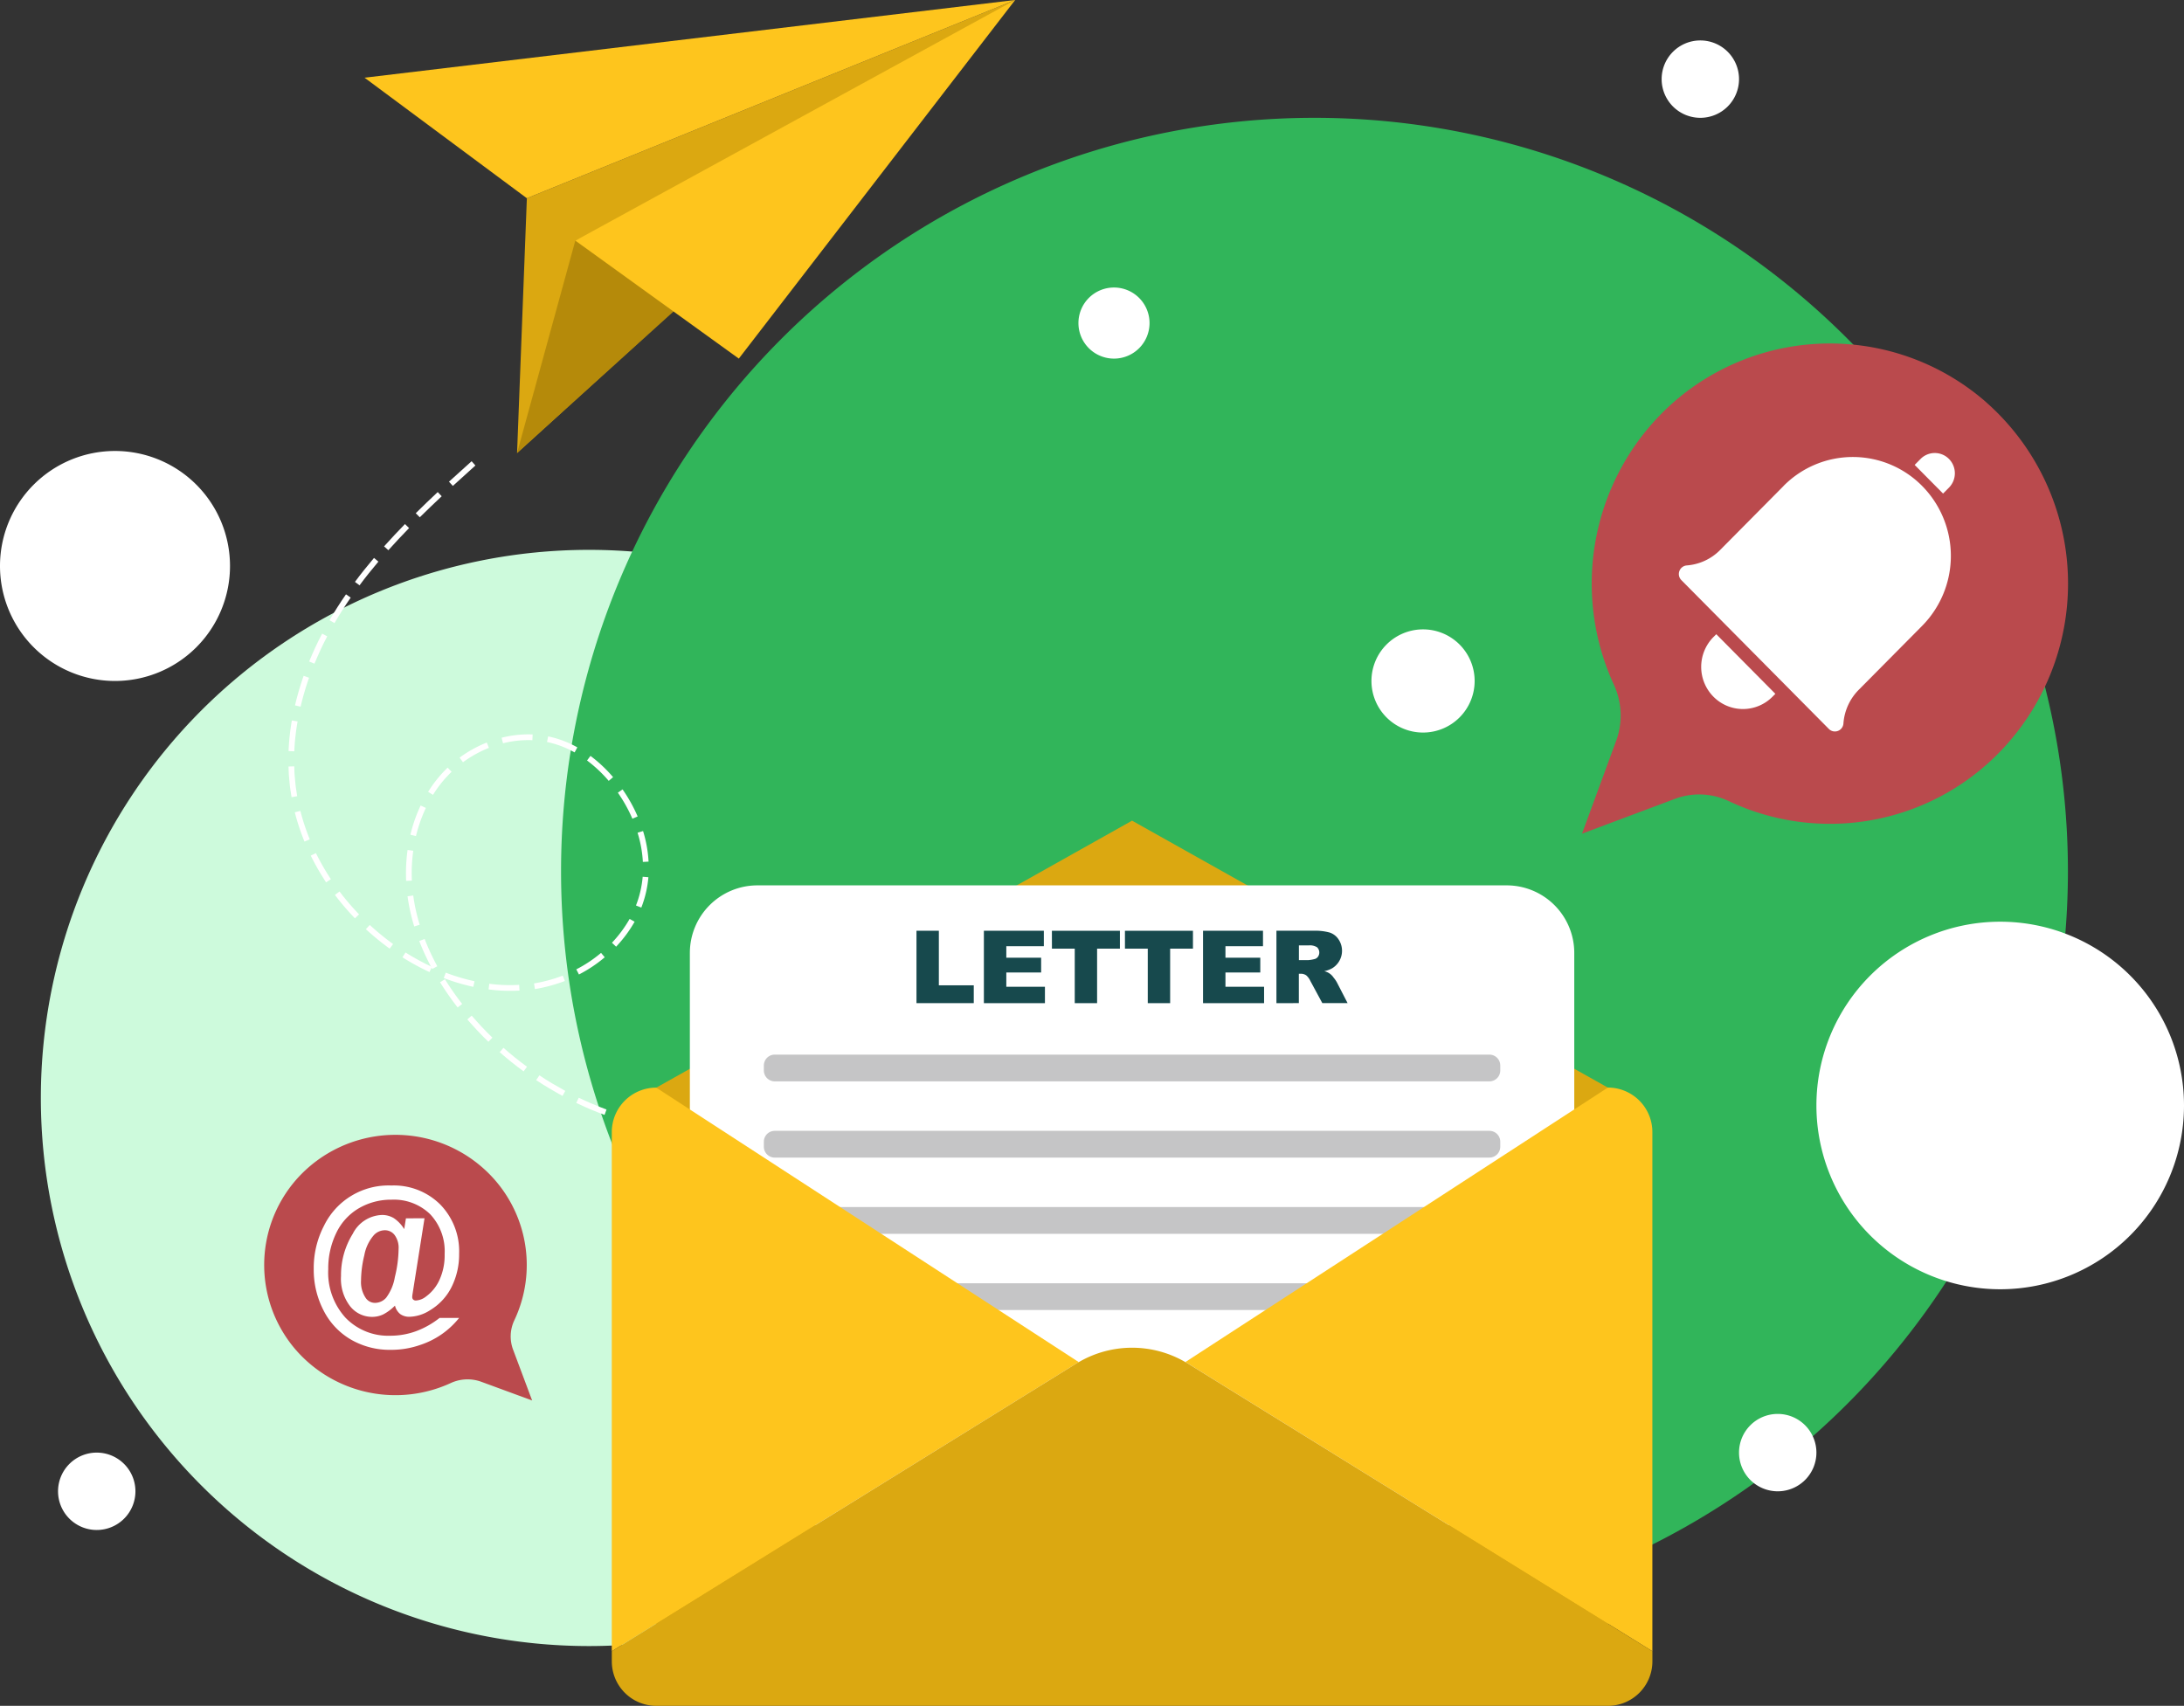 <svg xmlns="http://www.w3.org/2000/svg" width="198.742" height="155.241" viewBox="0 0 198.742 155.241">
  <rect x="0" y="0" width="198.742" height="155.241" fill="#333333" stroke="none"/>
  <g id="Group_1427" data-name="Group 1427" transform="translate(0 -0.001)">
    <g id="Group_1430" data-name="Group 1430" transform="translate(0 0.001)">
      <path id="Path_1261" data-name="Path 1261" d="M110.825,820.534a49.881,49.881,0,1,1-49.881,49.881,49.881,49.881,0,0,1,49.881-49.881" transform="translate(-57.227 -770.494)" fill="#cdfadc" fill-rule="evenodd"/>
      <path id="Path_1262" data-name="Path 1262" d="M905.741,175.811a68.562,68.562,0,1,1-68.562,68.562,68.562,68.562,0,0,1,68.562-68.562" transform="translate(-786.124 -165.089)" fill="#31b55a" fill-rule="evenodd"/>
      <path id="Path_1263" data-name="Path 1263" d="M1022.451,1224.665l-43.3,24.3v49.857h86.608v-49.857Z" transform="translate(-919.434 -1149.98)" fill="#dba811"/>
      <path id="Path_1264" data-name="Path 1264" d="M1103.712,1379.448h-68.18a6.15,6.15,0,0,1-6.15-6.15v-45.94a6.15,6.15,0,0,1,6.15-6.15h68.18a6.15,6.15,0,0,1,6.151,6.15v45.94a6.15,6.15,0,0,1-6.151,6.15" transform="translate(-966.606 -1240.634)" fill="#fff"/>
      <path id="Path_1265" data-name="Path 1265" d="M1367.547,1389h2.036v4.966h3.177v1.622h-5.213Z" transform="translate(-1284.148 -1304.296)" fill="#17494d"/>
      <path id="Path_1266" data-name="Path 1266" d="M1468.142,1389h5.456v1.407h-3.416v1.047h3.169v1.344h-3.169v1.3h3.515v1.492h-5.555Z" transform="translate(-1378.609 -1304.296)" fill="#17494d"/>
      <path id="Path_1267" data-name="Path 1267" d="M1569.621,1389h6.189v1.627h-2.076v4.962H1571.7v-4.962h-2.076Z" transform="translate(-1473.899 -1304.296)" fill="#17494d"/>
      <path id="Path_1268" data-name="Path 1268" d="M1678.617,1389h6.189v1.627h-2.076v4.962h-2.036v-4.962h-2.076Z" transform="translate(-1576.248 -1304.296)" fill="#17494d"/>
      <path id="Path_1269" data-name="Path 1269" d="M1795.131,1389h5.456v1.407h-3.416v1.047h3.169v1.344h-3.169v1.3h3.515v1.492h-5.555Z" transform="translate(-1685.656 -1304.296)" fill="#17494d"/>
      <path id="Path_1270" data-name="Path 1270" d="M1904.642,1395.593V1389h3.393a4.927,4.927,0,0,1,1.443.162,1.536,1.536,0,0,1,.8.6,1.86,1.86,0,0,1-.571,2.658,2.462,2.462,0,0,1-.715.261,1.372,1.372,0,0,1,.855.589,2.607,2.607,0,0,1,.286.409l.986,1.909h-2.3l-1.088-2.014a1.537,1.537,0,0,0-.369-.508.854.854,0,0,0-.5-.153h-.18v2.674Zm2.045-3.919h.859a3.061,3.061,0,0,0,.539-.09.538.538,0,0,0,.33-.207.667.667,0,0,0-.074-.872,1.223,1.223,0,0,0-.76-.171h-.894Z" transform="translate(-1788.488 -1304.297)" fill="#17494d"/>
      <path id="Path_1271" data-name="Path 1271" d="M1205.821,1576.234h-65.029a.992.992,0,0,1-.992-.992v-.45a.992.992,0,0,1,.992-.992h65.029a.992.992,0,0,1,.992.992v.45a.992.992,0,0,1-.992.992" transform="translate(-1070.29 -1477.823)" fill="#c5c5c6"/>
      <path id="Path_1272" data-name="Path 1272" d="M1205.821,1689.978h-65.029a.992.992,0,0,1-.992-.992v-.45a.992.992,0,0,1,.992-.992h65.029a.992.992,0,0,1,.992.992v.45a.992.992,0,0,1-.992.992" transform="translate(-1070.29 -1584.63)" fill="#c5c5c6"/>
      <path id="Path_1273" data-name="Path 1273" d="M1205.821,1803.721h-65.029a.992.992,0,0,1-.992-.992v-.45a.992.992,0,0,1,.992-.992h65.029a.992.992,0,0,1,.992.992v.45a.992.992,0,0,1-.992.992" transform="translate(-1070.29 -1691.437)" fill="#c5c5c6"/>
      <path id="Path_1274" data-name="Path 1274" d="M1205.821,1917.465h-65.029a.992.992,0,0,1-.992-.992v-.45a.992.992,0,0,1,.992-.992h65.029a.992.992,0,0,1,.992.992v.45a.992.992,0,0,1-.992.992" transform="translate(-1070.29 -1798.244)" fill="#c5c5c6"/>
      <path id="Path_1275" data-name="Path 1275" d="M955.347,1648.038,916.9,1623.059a4.046,4.046,0,0,0-4.046,4.046v47.246l42.269-26.183c.074-.046.151-.086.226-.129" transform="translate(-857.182 -1524.078)" fill="#fec51d"/>
      <path id="Path_1276" data-name="Path 1276" d="M1811.284,1674.35V1627.1a4.046,4.046,0,0,0-4.046-4.046l-38.449,24.979c.075.044.152.083.226.129Z" transform="translate(-1660.92 -1524.078)" fill="#fec51d"/>
      <path id="Path_1277" data-name="Path 1277" d="M965.277,2012.6c-.074-.046-.151-.085-.226-.129l-.069.045.069-.045a9.634,9.634,0,0,0-9.7,0l.069.045-.069-.045c-.075.044-.152.083-.226.129l-42.269,26.183v.923a4.046,4.046,0,0,0,4.046,4.046h86.6a4.046,4.046,0,0,0,4.046-4.046v-.923Z" transform="translate(-857.182 -1888.51)" fill="#dba811"/>
      <path id="Path_1278" data-name="Path 1278" d="M772.428,18.043l-.892,23.187L816.862,0Z" transform="translate(-724.484 -0.001)" fill="#dba811"/>
      <path id="Path_1279" data-name="Path 1279" d="M543.985,7.073l14.769,10.969L603.188,0Z" transform="translate(-510.81 -0.001)" fill="#fec51d"/>
      <path id="Path_1280" data-name="Path 1280" d="M771.537,169.7l5.3-19.328,31.049-13.558Z" transform="translate(-724.485 -128.471)" fill="#b58a0a"/>
      <path id="Path_1281" data-name="Path 1281" d="M858.524,21.9,873.4,32.636,898.546,0Z" transform="translate(-806.168 -0.001)" fill="#fec51d"/>
      <path id="Path_1282" data-name="Path 1282" d="M860.113,1638.1q1.238.595,2.528,1.073l-.181.49q-1.311-.484-2.573-1.092Z" transform="translate(-807.447 -1538.199)" fill="#fff"/>
      <path id="Path_1283" data-name="Path 1283" d="M800.447,1604.722c.759.514,1.554.971,2.354,1.415l-.247.46c-.815-.452-1.623-.917-2.4-1.44Z" transform="translate(-751.362 -1506.859)" fill="#fff"/>
      <path id="Path_1284" data-name="Path 1284" d="M745.956,1563.664c.685.608,1.4,1.18,2.141,1.72l-.308.422c-.753-.549-1.481-1.132-2.179-1.75Z" transform="translate(-700.14 -1468.305)" fill="#fff"/>
      <path id="Path_1285" data-name="Path 1285" d="M697.7,1515.642c.6.688,1.222,1.365,1.886,2l-.363.375c-.676-.642-1.305-1.331-1.92-2.032Z" transform="translate(-654.778 -1423.211)" fill="#fff"/>
      <path id="Path_1286" data-name="Path 1286" d="M657,1461.308a26.261,26.261,0,0,0,1.57,2.249l-.412.32a26.747,26.747,0,0,1-1.6-2.294Z" transform="translate(-616.513 -1372.191)" fill="#fff"/>
      <path id="Path_1287" data-name="Path 1287" d="M626.1,1401.206a21.158,21.158,0,0,0,1.153,2.481l-.459.25a21.684,21.684,0,0,1-1.182-2.543Z" transform="translate(-587.459 -1315.754)" fill="#fff"/>
      <path id="Path_1288" data-name="Path 1288" d="M608.638,1336.362a16.9,16.9,0,0,0,.59,2.663l-.5.152a17.449,17.449,0,0,1-.607-2.744Z" transform="translate(-571.035 -1254.865)" fill="#fff"/>
      <path id="Path_1289" data-name="Path 1289" d="M606.439,1268.464a14.838,14.838,0,0,0-.126,2.717l-.521.024a15.373,15.373,0,0,1,.13-2.813Z" transform="translate(-568.833 -1191.04)" fill="#fff"/>
      <path id="Path_1290" data-name="Path 1290" d="M613.854,1202.241a13.065,13.065,0,0,0-.9,2.56l-.508-.121a13.589,13.589,0,0,1,.932-2.662Z" transform="translate(-575.1 -1128.713)" fill="#fff"/>
      <path id="Path_1291" data-name="Path 1291" d="M640.974,1145.92a10.793,10.793,0,0,0-1.694,2.1l-.443-.276a11.318,11.318,0,0,1,1.776-2.2Z" transform="translate(-599.878 -1075.683)" fill="#fff"/>
      <path id="Path_1292" data-name="Path 1292" d="M688.446,1108.578a10.633,10.633,0,0,0-2.359,1.308l-.309-.421a11.157,11.157,0,0,1,2.475-1.372Z" transform="translate(-643.956 -1040.517)" fill="#fff"/>
      <path id="Path_1293" data-name="Path 1293" d="M751.31,1096.422a9.333,9.333,0,0,0-2.673.283l-.127-.506a9.852,9.852,0,0,1,2.822-.3Z" transform="translate(-702.863 -1029.06)" fill="#fff"/>
      <path id="Path_1294" data-name="Path 1294" d="M818.787,1100.339a8.714,8.714,0,0,0-2.508-.947l.1-.511a9.236,9.236,0,0,1,2.658,1Z" transform="translate(-766.499 -1031.865)" fill="#fff"/>
      <path id="Path_1295" data-name="Path 1295" d="M877.945,1130.273a12.324,12.324,0,0,0-1.972-1.856l.312-.418a12.831,12.831,0,0,1,2.057,1.935Z" transform="translate(-822.552 -1059.208)" fill="#fff"/>
      <path id="Path_1296" data-name="Path 1296" d="M923.282,1180.693a13.383,13.383,0,0,0-1.322-2.37l.428-.3a13.913,13.913,0,0,1,1.373,2.463Z" transform="translate(-865.735 -1106.183)" fill="#fff"/>
      <path id="Path_1297" data-name="Path 1297" d="M951.833,1242.957a10.887,10.887,0,0,0-.482-2.658l.5-.153a11.414,11.414,0,0,1,.5,2.783Z" transform="translate(-893.333 -1164.516)" fill="#fff"/>
      <path id="Path_1298" data-name="Path 1298" d="M948.974,1310.977a9.37,9.37,0,0,0,.61-2.615l.52.043a9.9,9.9,0,0,1-.644,2.763Z" transform="translate(-891.101 -1228.572)" fill="#fff"/>
      <path id="Path_1299" data-name="Path 1299" d="M913.155,1373.4a11.314,11.314,0,0,0,1.607-2.169l.455.255a11.843,11.843,0,0,1-1.684,2.273Z" transform="translate(-857.467 -1287.604)" fill="#fff"/>
      <path id="Path_1300" data-name="Path 1300" d="M859.926,1423.428a11.828,11.828,0,0,0,2.254-1.5l.335.4a12.334,12.334,0,0,1-2.347,1.566Z" transform="translate(-807.484 -1335.21)" fill="#fff"/>
      <path id="Path_1301" data-name="Path 1301" d="M796.857,1456.638a13.563,13.563,0,0,0,2.615-.708l.191.486a14.068,14.068,0,0,1-2.726.738Z" transform="translate(-748.261 -1367.141)" fill="#fff"/>
      <path id="Path_1302" data-name="Path 1302" d="M729.081,1468.044a14.273,14.273,0,0,0,2.718.1l.028.521a14.778,14.778,0,0,1-2.813-.108Z" transform="translate(-684.555 -1378.516)" fill="#fff"/>
      <path id="Path_1303" data-name="Path 1303" d="M662.32,1451.505a17.736,17.736,0,0,0,2.616.779l-.11.51a18.29,18.29,0,0,1-2.692-.8Z" transform="translate(-621.754 -1362.986)" fill="#fff"/>
      <path id="Path_1304" data-name="Path 1304" d="M600.821,1421.357a21.468,21.468,0,0,0,2.4,1.309l-.219.474a22.047,22.047,0,0,1-2.462-1.341Z" transform="translate(-563.918 -1334.676)" fill="#fff"/>
      <path id="Path_1305" data-name="Path 1305" d="M546.313,1380.322a23.765,23.765,0,0,0,2.12,1.734l-.306.423a24.283,24.283,0,0,1-2.169-1.773Z" transform="translate(-512.664 -1296.144)" fill="#fff"/>
      <path id="Path_1306" data-name="Path 1306" d="M500.177,1330.4a23.432,23.432,0,0,0,1.779,2.082l-.376.362a23.932,23.932,0,0,1-1.82-2.13Z" transform="translate(-469.282 -1249.269)" fill="#fff"/>
      <path id="Path_1307" data-name="Path 1307" d="M464.176,1273.083a21.838,21.838,0,0,0,1.362,2.374l-.436.287a22.361,22.361,0,0,1-1.395-2.432Z" transform="translate(-435.428 -1195.445)" fill="#fff"/>
      <path id="Path_1308" data-name="Path 1308" d="M440.388,1210.055a19.917,19.917,0,0,0,.858,2.595l-.483.2a20.423,20.423,0,0,1-.88-2.664Z" transform="translate(-413.056 -1136.261)" fill="#fff"/>
      <path id="Path_1309" data-name="Path 1309" d="M431.033,1143.592l.024.683.063.68c.031.455.114.9.182,1.354l-.514.091c-.07-.463-.154-.925-.187-1.392l-.064-.7-.025-.7Z" transform="translate(-404.257 -1073.851)" fill="#fff"/>
      <path id="Path_1310" data-name="Path 1310" d="M431.443,1075.207a21.3,21.3,0,0,0-.3,2.72l-.522-.022a21.817,21.817,0,0,1,.3-2.787Z" transform="translate(-404.363 -1009.553)" fill="#fff"/>
      <path id="Path_1311" data-name="Path 1311" d="M441.492,1008.727a26.021,26.021,0,0,0-.768,2.632l-.508-.119a26.545,26.545,0,0,1,.784-2.687Z" transform="translate(-413.37 -947.047)" fill="#fff"/>
      <path id="Path_1312" data-name="Path 1312" d="M462.94,945.861c-.434.808-.808,1.645-1.162,2.489l-.483-.2c.36-.859.742-1.711,1.183-2.532Z" transform="translate(-433.163 -887.951)" fill="#fff"/>
      <path id="Path_1313" data-name="Path 1313" d="M493.644,887.207q-.786,1.13-1.476,2.32l-.452-.262q.7-1.209,1.5-2.356Z" transform="translate(-461.73 -832.821)" fill="#fff"/>
      <path id="Path_1314" data-name="Path 1314" d="M531.8,832.927c-.589.705-1.172,1.416-1.715,2.156l-.418-.312c.551-.749,1.14-1.469,1.735-2.181Z" transform="translate(-497.367 -781.815)" fill="#fff"/>
      <path id="Path_1315" data-name="Path 1315" d="M575.384,782.408c-.646.656-1.27,1.332-1.887,2.015l-.389-.348c.622-.689,1.252-1.371,1.9-2.031Z" transform="translate(-538.157 -734.351)" fill="#fff"/>
      <path id="Path_1316" data-name="Path 1316" d="M622.731,734.679q-1.009.946-1.994,1.915l-.367-.371q.988-.979,2-1.925Z" transform="translate(-582.537 -689.517)" fill="#fff"/>
      <path id="Path_1317" data-name="Path 1317" d="M672.345,688.668l-2.052,1.859-.353-.385L672,688.28Z" transform="translate(-629.084 -646.305)" fill="#fff"/>
      <path id="Path_1318" data-name="Path 1318" d="M2598.452,2109.981a3.521,3.521,0,1,1-3.521,3.521,3.521,3.521,0,0,1,3.521-3.521" transform="translate(-2436.681 -1981.305)" fill="#fff" fill-rule="evenodd"/>
      <path id="Path_1319" data-name="Path 1319" d="M90.126,2167.717a3.521,3.521,0,1,1-3.521,3.521,3.521,3.521,0,0,1,3.521-3.521" transform="translate(-81.323 -2035.52)" fill="#fff" fill-rule="evenodd"/>
      <path id="Path_1320" data-name="Path 1320" d="M2727.129,1375.446a16.725,16.725,0,1,1-16.725,16.725,16.725,16.725,0,0,1,16.725-16.725" transform="translate(-2545.112 -1291.565)" fill="#fff" fill-rule="evenodd"/>
      <path id="Path_1321" data-name="Path 1321" d="M2482.979,60.338a3.521,3.521,0,1,1-3.521,3.521,3.521,3.521,0,0,1,3.521-3.521" transform="translate(-2328.25 -56.658)" fill="#fff" fill-rule="evenodd"/>
      <path id="Path_1322" data-name="Path 1322" d="M2051.13,939.215a4.695,4.695,0,1,1-4.695,4.695,4.695,4.695,0,0,1,4.695-4.695" transform="translate(-1921.634 -881.938)" fill="#fff" fill-rule="evenodd"/>
      <path id="Path_1323" data-name="Path 1323" d="M1612.443,429.057a3.235,3.235,0,1,1-3.235,3.235,3.235,3.235,0,0,1,3.235-3.235" transform="translate(-1511.071 -402.891)" fill="#fff" fill-rule="evenodd"/>
      <path id="Path_1324" data-name="Path 1324" d="M10.465,672.985A10.465,10.465,0,1,1,0,683.45a10.465,10.465,0,0,1,10.465-10.465" transform="translate(0 -631.943)" fill="#fff" fill-rule="evenodd"/>
      <path id="Path_1325" data-name="Path 1325" d="M2397.37,517.883a21.593,21.593,0,0,0-28.583.214,22.005,22.005,0,0,0-5.258,25.508,6.676,6.676,0,0,1,.239,5.087l-3.124,8.5,8.418-3.152a6.267,6.267,0,0,1,4.888.168,21.529,21.529,0,0,0,24.572-4.313,22,22,0,0,0-1.153-32.009" transform="translate(-2216.681 -481.324)" fill="#ba4a4d"/>
      <path id="Path_1326" data-name="Path 1326" d="M2539.568,946.6a3.862,3.862,0,0,0,0,5.426,3.778,3.778,0,0,0,5.377,0l.259-.261-5.377-5.426Z" transform="translate(-2383.648 -888.623)" fill="#fff" fill-rule="evenodd"/>
      <path id="Path_1327" data-name="Path 1327" d="M2514.628,684.72l-5.773,5.825a4.773,4.773,0,0,1-3.032,1.4.785.785,0,0,0-.491,1.336l6.712,6.773,6.712,6.773a.776.776,0,0,0,1.324-.5,4.853,4.853,0,0,1,1.391-3.06l5.773-5.825a9.059,9.059,0,0,0,0-12.729,8.864,8.864,0,0,0-12.615,0" transform="translate(-2352.33 -640.487)" fill="#fff" fill-rule="evenodd"/>
      <path id="Path_1328" data-name="Path 1328" d="M2860.115,679.2a1.857,1.857,0,0,0,0-2.609,1.817,1.817,0,0,0-2.585,0l-.538.543,2.585,2.608Z" transform="translate(-2682.76 -634.824)" fill="#fff" fill-rule="evenodd"/>
      <path id="Path_1329" data-name="Path 1329" d="M397.138,1697.591a11.8,11.8,0,0,0,.117,15.624,12.028,12.028,0,0,0,13.943,2.874,3.648,3.648,0,0,1,2.78-.131l4.644,1.708-1.723-4.6a3.425,3.425,0,0,1,.092-2.672,11.768,11.768,0,0,0-2.357-13.431,12.027,12.027,0,0,0-17.5.63" transform="translate(-370.199 -1590.214)" fill="#ba4a4d"/>
      <path id="Path_1330" data-name="Path 1330" d="M478.241,1772.054l-1.084,6.854a2.073,2.073,0,0,0-.035.3.328.328,0,0,0,.087.243.351.351,0,0,0,.259.087,1.615,1.615,0,0,0,.9-.355,3.83,3.83,0,0,0,1.224-1.5,5.383,5.383,0,0,0,.48-2.379,4.911,4.911,0,0,0-1.313-3.614,4.736,4.736,0,0,0-3.524-1.326,5.791,5.791,0,0,0-2.969.78,5.168,5.168,0,0,0-2.063,2.263,7.37,7.37,0,0,0-.723,3.277,6.11,6.11,0,0,0,1.575,4.426,5.394,5.394,0,0,0,4.064,1.634,6.8,6.8,0,0,0,2.338-.408,7.848,7.848,0,0,0,2.156-1.214h1.778a7.517,7.517,0,0,1-3.548,2.463,8,8,0,0,1-2.689.443,7.034,7.034,0,0,1-3.6-.928,6.427,6.427,0,0,1-2.494-2.644,8.033,8.033,0,0,1-.9-3.78,8.333,8.333,0,0,1,.933-3.94,6.53,6.53,0,0,1,6.138-3.663,5.977,5.977,0,0,1,4.446,1.734,6.1,6.1,0,0,1,1.713,4.482,6.639,6.639,0,0,1-.668,2.982,5.117,5.117,0,0,1-1.961,2.141,3.639,3.639,0,0,1-1.874.607,1.4,1.4,0,0,1-.85-.243,1.418,1.418,0,0,1-.486-.772,4.252,4.252,0,0,1-1.058.794,2.35,2.35,0,0,1-1.032.23,2.545,2.545,0,0,1-1.986-.962,4.088,4.088,0,0,1-.833-2.756,7.122,7.122,0,0,1,1.067-3.839,3.093,3.093,0,0,1,2.646-1.716,2.06,2.06,0,0,1,1.089.286,3.27,3.27,0,0,1,.95,1l.156-.98Zm-5.778,5.676a2.564,2.564,0,0,0,.443,1.6,1.02,1.02,0,0,0,.841.424,1.366,1.366,0,0,0,1.006-.472,4.348,4.348,0,0,0,.79-1.884,11.013,11.013,0,0,0,.338-2.539,1.95,1.95,0,0,0-.364-1.282,1.1,1.1,0,0,0-.868-.433,1.382,1.382,0,0,0-1.006.433,3.816,3.816,0,0,0-.88,1.841,10.067,10.067,0,0,0-.3,2.309" transform="translate(-439.61 -1661.184)" fill="#fff"/>
    </g>
  </g>
</svg>
